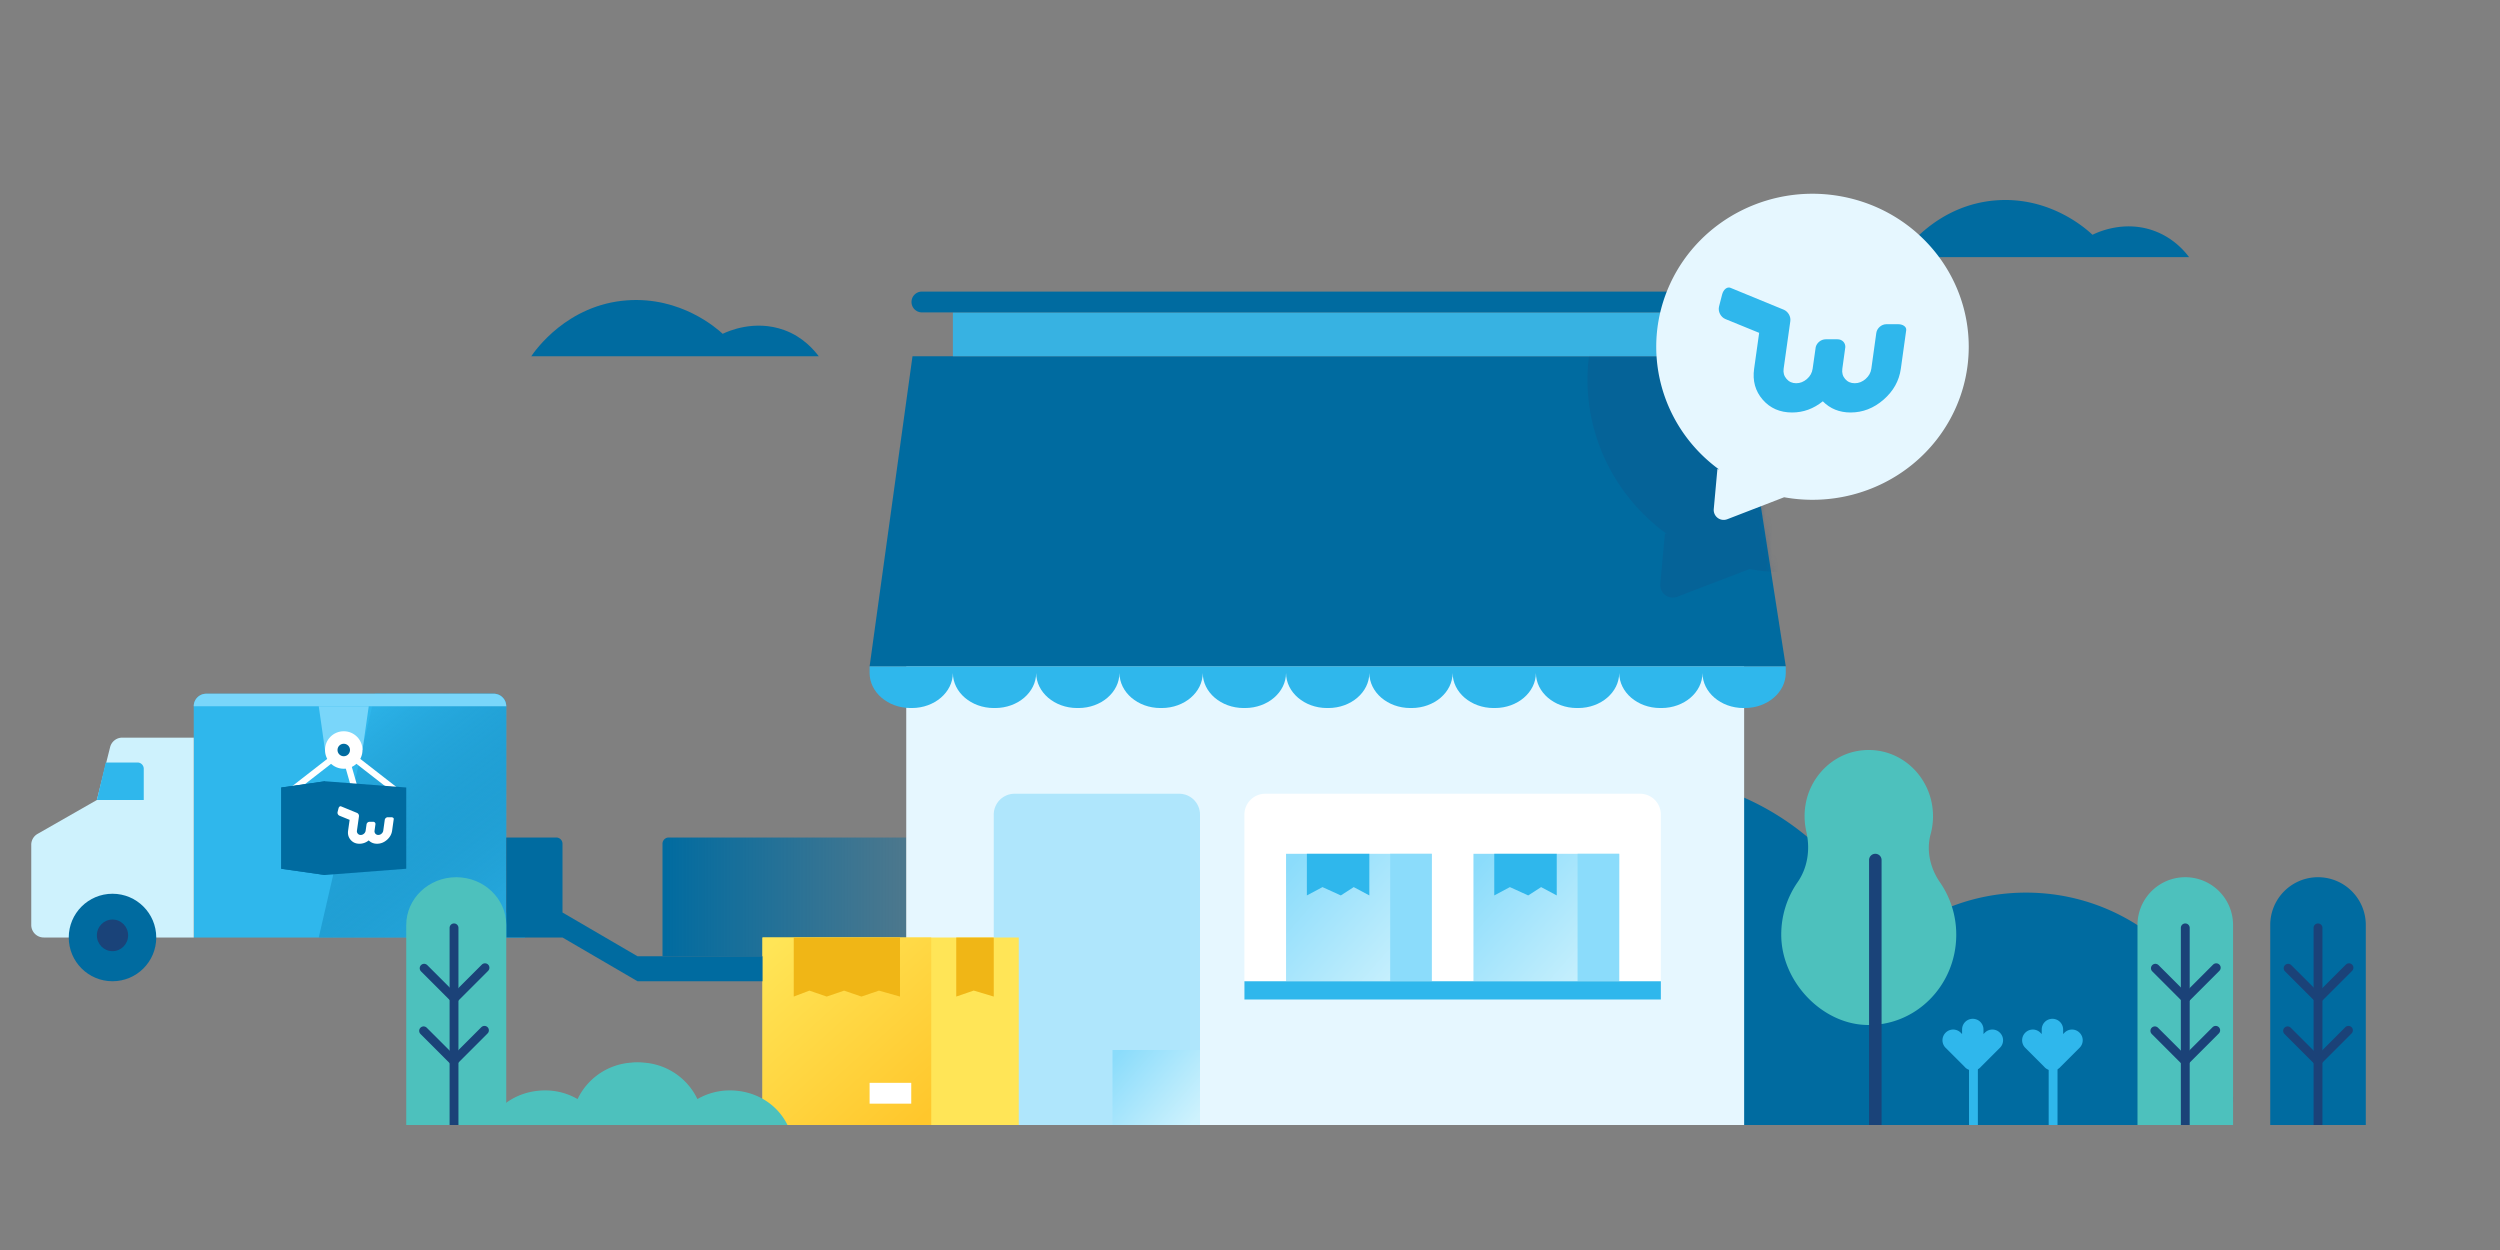 <svg xmlns="http://www.w3.org/2000/svg" xmlns:xlink="http://www.w3.org/1999/xlink" width="400" height="200" viewBox="0 0 400 200">
    <rect x="0" y="0" width="400" height="200" fill="#808080" stroke="none"/>
    <defs>
        <path id="a" d="M0 0h400v200H0z"/>
        <linearGradient id="c" x1="100%" x2="0%" y1="0%" y2="0%">
            <stop offset="0%" stop-color="#006BA0" stop-opacity=".4"/>
            <stop offset="100%" stop-color="#006BA0"/>
        </linearGradient>
        <linearGradient id="d" x1="100%" x2="0%" y1="88.236%" y2="11.764%">
            <stop offset="0%" stop-color="#CEF2FD"/>
            <stop offset="100%" stop-color="#8BDCFB"/>
        </linearGradient>
        <linearGradient id="e" x1="55.337%" x2="44.663%" y1="100%" y2="0%">
            <stop offset="0%" stop-color="#8BDCFB"/>
            <stop offset="100%" stop-color="#8BDCFB"/>
        </linearGradient>
        <linearGradient id="f" x1="100%" x2="0%" y1="86.735%" y2="13.265%">
            <stop offset="0%" stop-color="#CEF2FD"/>
            <stop offset="100%" stop-color="#8BDCFB"/>
        </linearGradient>
        <path id="g" d="M141 26h132l7.726 49.622h-146.59z"/>
        <linearGradient id="i" x1="9.5%" x2="90.5%" y1="0%" y2="100%">
            <stop offset="0%" stop-color="#FFE557"/>
            <stop offset="100%" stop-color="#FFC72C"/>
        </linearGradient>
        <linearGradient id="j" x1="20.414%" x2="79.586%" y1="100%" y2="0%">
            <stop offset="0%" stop-color="#006BA0" stop-opacity=".2"/>
            <stop offset="100%" stop-color="#2FB7EC"/>
        </linearGradient>
        <linearGradient id="k" x1="50%" x2="50%" y1="0%" y2="100%">
            <stop offset="0%" stop-color="#CEF2FD"/>
            <stop offset="100%" stop-color="#CEF2FD"/>
        </linearGradient>
    </defs>
    <g fill="none" fill-rule="evenodd">
        <mask id="b" fill="#fff">
            <use xlink:href="#a"/>
        </mask>
        <use fill="#D8D8D8" fill-opacity="0" xlink:href="#a"/>
        <g mask="url(#b)">
            <g transform="translate(5 31)">
                <path fill="#006BA0" d="M299 10.14c.6-.903 5.76-8.394 15.45-9.09 8.643-.618 14.412 4.634 15.348 5.515.802-.395 5.062-2.4 9.89-.62 3.062 1.13 4.835 3.222 5.56 4.194H299zM352.046 149H216.043A43.49 43.49 0 0 1 214 135.806C214 112.163 233.163 93 256.805 93c18.25 0 33.83 11.437 39.982 27.523 5.894-5.403 13.748-8.705 22.38-8.705 18.292 0 33.12 14.829 33.12 33.121 0 1.343-.09 2.76-.24 4.061z"/>
                <path fill="url(#c)" fill-rule="nonzero" d="M102 103h38v19h-39v-18a1 1 0 0 1 1-1z"/>
                <path fill="#006BA0" d="M80 26c.596-.877 5.729-8.275 15.368-8.95 8.596-.602 14.334 4.504 15.264 5.36.799-.384 5.036-2.332 9.837-.601 3.046 1.098 4.81 3.246 5.531 4.191H80z"/>
                <path fill="#E6F7FF" fill-rule="nonzero" d="M140 75.622h134.063V149H140z"/>
                <path fill="#79D6FA" fill-opacity=".5" fill-rule="nonzero" d="M157.332 96h26.336A3.332 3.332 0 0 1 187 99.332V149h-33V99.332A3.332 3.332 0 0 1 157.332 96z"/>
                <path fill="#FFF" fill-rule="nonzero" d="M197.436 96h59.969a3.332 3.332 0 0 1 3.332 3.332v29.595h-66.632V99.332A3.332 3.332 0 0 1 197.436 96z"/>
                <path fill="url(#d)" fill-rule="nonzero" d="M230.752 105.606h23.321V126h-23.32z"/>
                <path fill="url(#e)" fill-rule="nonzero" d="M247.41 105.606h6.663V126h-6.663z"/>
                <path fill="#2FB7EC" fill-rule="nonzero" d="M234.084 105.606h9.995v6.663l-2.5-1.333-2.063 1.333-2.933-1.333-2.5 1.333z"/>
                <path fill="url(#d)" fill-rule="nonzero" d="M200.768 105.606h23.321V126h-23.321z"/>
                <path fill="url(#e)" fill-rule="nonzero" d="M217.426 105.606h6.663V126h-6.663z"/>
                <path fill="#2FB7EC" fill-rule="nonzero" d="M204.1 105.606h9.994v6.663l-2.498-1.333-2.065 1.333-2.933-1.333-2.499 1.333z"/>
                <path fill="url(#f)" fill-rule="nonzero" d="M173 137h14v12h-14z"/>
                <mask id="h" fill="#fff">
                    <use xlink:href="#g"/>
                </mask>
                <use fill="#006BA0" fill-rule="nonzero" xlink:href="#g"/>
                <path fill="#1A4379" fill-opacity=".2" fill-rule="nonzero" d="M312.3 29.784c-.002 9.143-4.182 17.81-11.407 23.658-7.225 5.847-16.748 8.268-25.99 6.608l-11.546 4.43a2 2 0 0 1-2.708-2.05l.74-8.074.353.12c-11.944-8.656-16.066-24.243-9.9-37.432 6.167-13.19 20.953-20.41 35.51-17.343 14.558 3.068 24.946 15.594 24.948 30.083z" mask="url(#h)"/>
                <path fill="#2FB7EC" fill-opacity=".9" fill-rule="nonzero" d="M147.462 18.984h113.275V26H147.462z"/>
                <path fill="#006BA0" fill-rule="nonzero" d="M142.465 15.653h129.932a1.666 1.666 0 0 1 0 3.331H142.465a1.666 1.666 0 0 1 0-3.331z"/>
                <path fill="#E6F7FF" fill-rule="nonzero" d="M310 24.486c-.002 7.272-3.304 14.167-9.01 18.818-5.707 4.65-13.23 6.577-20.53 5.256l-9.1 3.517a1.59 1.59 0 0 1-2.158-1.628l.584-6.418.28.096c-9.436-6.886-12.692-19.284-7.821-29.775 4.87-10.49 16.55-16.235 28.049-13.794 11.499 2.44 19.704 12.404 19.706 23.928z"/>
                <path fill="#2FB7EC" d="M296.83 20.872c-.785 0-1.514.63-1.622 1.4l-.797 5.732c-.088.624-.39 1.166-.909 1.625-.518.459-1.102.689-1.75.689-.63 0-1.14-.225-1.53-.676-.39-.45-.54-.995-.45-1.638l.48-3.479c.015-.694-.513-1.237-1.241-1.237h-1.906c-.728 0-1.409.543-1.588 1.237l-.496 3.479c-.09.643-.394 1.189-.91 1.638-.518.45-1.091.676-1.72.676-.63 0-1.145-.23-1.543-.69-.4-.458-.554-1-.467-1.624l1.068-7.606c.112-.74-.332-1.514-1.01-1.828 0 0-8.038-3.307-8.562-3.519-.53-.214-1.131.266-1.337 1.067l-.491 1.914c-.206.8.258 1.712 1.03 2.024l5.387 2.2-.807 5.748c-.271 1.927.187 3.576 1.375 4.944 1.187 1.368 2.753 2.052 4.699 2.052 1.796 0 3.435-.596 4.918-1.79 1.184 1.194 2.666 1.79 4.444 1.79 1.945 0 3.703-.684 5.275-2.052 1.572-1.368 2.493-3.017 2.764-4.944 0 0 .844-6.065.86-6.172.073-.528-.507-.96-1.29-.96h-1.875z"/>
                <path fill="#2FB7EC" fill-rule="nonzero" d="M267.4 76.676c-.011 3.094-2.936 5.6-6.548 5.609h-.238c-3.61-.01-6.533-2.516-6.54-5.609-.012 3.094-2.936 5.6-6.548 5.609h-.238c-3.61-.01-6.534-2.516-6.541-5.609-.01 3.094-2.936 5.6-6.547 5.609h-.239c-3.61-.01-6.533-2.516-6.54-5.609-.011 3.094-2.936 5.6-6.548 5.609h-.238c-3.61-.01-6.534-2.516-6.54-5.609-.012 3.094-2.937 5.6-6.548 5.609h-.238c-3.61-.01-6.534-2.516-6.541-5.609-.011 3.094-2.936 5.6-6.548 5.609h-.238c-3.61-.01-6.533-2.516-6.54-5.609-.011 3.094-2.936 5.6-6.548 5.609h-.238c-3.61-.01-6.534-2.516-6.541-5.609-.01 3.094-2.936 5.6-6.547 5.609h-.239c-3.61-.01-6.533-2.516-6.54-5.609-.011 3.094-2.936 5.6-6.548 5.609h-.238c-3.61-.01-6.533-2.516-6.54-5.609-.012 3.094-2.937 5.6-6.548 5.609h-.238c-3.61-.01-6.534-2.516-6.541-5.609v-1.054h146.59v1.054c-.01 3.094-2.936 5.6-6.547 5.609h-.238c-3.61-.01-6.534-2.516-6.541-5.609zM194.105 126h66.632v2.927h-66.632z"/>
                <path fill="#FFE557" fill-rule="nonzero" d="M117 119h41v30h-41z"/>
                <path fill="url(#i)" fill-rule="nonzero" d="M117 119h27v30h-27z"/>
                <path fill="#FFF" fill-rule="nonzero" d="M134.136 142.254h6.663v3.332h-6.663z"/>
                <path fill="#F0B616" fill-rule="nonzero" d="M122 119h17v9.451l-3.372-.952-2.798.952-2.776-.952-2.776.952-2.777-.952-2.501.952zM148 119h6v9.451l-3.206-.963-2.794.963z"/>
                <path fill="#2FB7EC" fill-rule="nonzero" d="M26 115V82a2 2 0 0 1 2-2h46a2 2 0 0 1 2 2v33H26zM79 115H26v4h53z"/>
                <path fill="url(#j)" fill-rule="nonzero" d="M48 80h19l9 39H46V82a2 2 0 0 1 2-2z" transform="matrix(-1 0 0 1 122 0)"/>
                <path fill="#79D6FA" fill-rule="nonzero" d="M26 82a2 2 0 0 1 2-2h46a2 2 0 0 1 2 2H26z"/>
                <path fill="url(#k)" fill-rule="nonzero" d="M24 119H0V87.022h11.44a2 2 0 0 1 1.94 1.514L15.5 97l9.492 5.424A2 2 0 0 1 26 104.161V117a2 2 0 0 1-2 2z" transform="matrix(-1 0 0 1 26 0)"/>
                <circle cx="13" cy="119" r="7" fill="#006BA0" fill-rule="nonzero" transform="matrix(-1 0 0 1 26 0)"/>
                <ellipse cx="13" cy="118.657" fill="#1A4379" fill-rule="nonzero" rx="2.5" ry="2.531" transform="matrix(-1 0 0 1 26 0)"/>
                <ellipse cx="63" cy="118.657" fill="#2FB7EC" fill-rule="nonzero" rx="2.5" ry="2.531" transform="matrix(-1 0 0 1 126 0)"/>
                <path fill="#2FB7EC" fill-rule="nonzero" d="M17 91h-5.083L10.5 97H18v-5a1 1 0 0 0-1-1z"/>
                <g transform="translate(40 82)">
                    <path fill="#79D6FA" d="M6 0h8l-1 7H7z"/>
                    <path stroke="#FFF" d="M10 7l9 7M10 7l2 7M10 7l-9 7"/>
                    <circle cx="10" cy="7" r="3" fill="#FFF" fill-rule="nonzero"/>
                    <circle cx="10" cy="7" r="1" fill="#006BA0" fill-rule="nonzero"/>
                    <path fill="#006BA0" d="M0 13l7-1 13 1v13L7 27l-7-1z"/>
                    <path fill="#006BA0" d="M0 13l7-1v15l-7-1z"/>
                    <path fill="#FFF" d="M17.049 17.757a.507.507 0 0 0-.487.42l-.24 1.72a.787.787 0 0 1-.273.489.772.772 0 0 1-.525.207.589.589 0 0 1-.594-.694l.145-1.044a.359.359 0 0 0-.372-.371h-.572a.509.509 0 0 0-.477.372l-.15 1.044a.78.78 0 0 1-.273.492.768.768 0 0 1-.516.203.583.583 0 0 1-.463-.207.586.586 0 0 1-.14-.487l.322-2.283a.535.535 0 0 0-.302-.549l-2.568-1.054c-.16-.064-.34.08-.402.32l-.147.575a.533.533 0 0 0 .308.607l1.616.66-.243 1.725c-.082.578.055 1.073.411 1.483.356.41.826.615 1.41.615a2.3 2.3 0 0 0 1.476-.538c.355.358.8.536 1.333.536.583 0 1.11-.206 1.583-.617.472-.41.748-.906.83-1.484l.26-1.852c.021-.159-.153-.289-.388-.288h-.562z"/>
                </g>
                <path fill="#006BA0" fill-rule="nonzero" d="M85 115h-9v4h9zM117 122H97v4h20zM97 122l-12-7v4l12 7zM76 103h8a1 1 0 0 1 1 1v11h-9v-12z"/>
                <path fill="#4DC1BD" d="M121 149c-1.667-3.386-5.17-5.535-9.234-5.535-1.891 0-3.654.507-5.178 1.388A10.278 10.278 0 0 0 97.291 139C91.608 139 87 143.378 87 149h34z"/>
                <path fill="#4DC1BD" d="M73 149c1.667-3.386 5.17-5.535 9.234-5.535 1.891 0 3.654.507 5.178 1.388A10.278 10.278 0 0 1 96.709 139c5.683 0 10.291 4.378 10.291 10H73z"/>
                <path fill="#006BA0" d="M373.528 149h-15.29v-32.002a7.644 7.644 0 1 1 15.29 0V149z"/>
                <path fill="#1B4278" fill-rule="nonzero" d="M366.591 149v-31.54a.708.708 0 1 0-1.416 0V149h1.416z"/>
                <path stroke="#1B4278" stroke-linecap="round" stroke-linejoin="round" stroke-width="1.416" d="M361.1 123.917l4.828 4.828 4.91-4.91M361.014 133.932l4.829 4.83 4.91-4.912"/>
                <path fill="#4DC1BD" d="M352.289 149H337v-32.002a7.644 7.644 0 1 1 15.289 0V149z"/>
                <path fill="#1B4278" fill-rule="nonzero" d="M345.352 149v-31.54a.708.708 0 1 0-1.416 0V149h1.416z"/>
                <path stroke="#1B4278" stroke-linecap="round" stroke-linejoin="round" stroke-width="1.416" d="M339.861 123.917l4.828 4.828 4.91-4.91M339.775 133.932l4.829 4.83 4.91-4.912"/>
                <g>
                    <path fill="#4DC1BD" d="M76 149H60v-32.002c0-4.222 3.582-7.644 8-7.644s8 3.422 8 7.644V149z"/>
                    <path fill="#1B4278" fill-rule="nonzero" d="M68.352 149v-31.54a.708.708 0 1 0-1.416 0V149h1.416z"/>
                    <path stroke="#1B4278" stroke-linecap="round" stroke-linejoin="round" stroke-width="1.416" d="M62.861 123.917l4.828 4.828 4.91-4.91M62.775 133.932l4.829 4.83 4.91-4.912"/>
                </g>
                <path fill="#4DC1BD" d="M308 118.554c0 8.144-6.52 14.704-14.458 14.438-7.158-.24-13.53-7.025-13.542-14.41a14.65 14.65 0 0 1 2.608-8.418c1.638-2.357 2.05-5.312 1.4-8.132a11.052 11.052 0 0 1-.118-4.3c.708-4.265 4.004-7.741 8.13-8.54 6.546-1.264 12.262 3.881 12.262 10.404 0 .998-.133 1.963-.383 2.877-.722 2.64-.049 5.471 1.498 7.701a14.678 14.678 0 0 1 2.603 8.38"/>
                <path fill="#1A4379" fill-rule="nonzero" d="M295.052 105.606a1 1 0 0 1 1 1V149h-2v-42.394a1 1 0 0 1 1-1z"/>
                <g fill="#2FB7EC">
                    <path d="M314.985 136.648l-3.021 3.022c-.035.042-.078.077-.112.12a2.35 2.35 0 0 1-.222.188c-.009.007-.017.017-.026.017-.043.025-.077.051-.111.068-.069.034-.137.069-.214.102a1.707 1.707 0 0 1-.291.087h-.017a1.4 1.4 0 0 1-.326.034 1.773 1.773 0 0 1-.813-.205c-.077-.035-.145-.086-.214-.13a1.617 1.617 0 0 1-.188-.162c-.043-.042-.077-.077-.111-.12l-3.022-3.021a1.705 1.705 0 0 1 0-2.414 1.7 1.7 0 0 1 2.422 0l.214.214v-.727c0-.95.762-1.712 1.712-1.712.942 0 1.712.762 1.712 1.712v.727l.214-.214a1.69 1.69 0 0 1 2.414 0 1.69 1.69 0 0 1 0 2.414"/>
                    <path fill-rule="nonzero" d="M310.752 139.088c.391 0 .708.317.708.708V149h-1.416v-9.204c0-.39.317-.708.708-.708z"/>
                    <path d="M327.728 136.648l-3.021 3.022c-.034.042-.077.077-.111.12a2.35 2.35 0 0 1-.223.188c-.009.007-.017.017-.026.017-.042.025-.077.051-.11.068a1.707 1.707 0 0 1-.505.188h-.018a1.4 1.4 0 0 1-.325.035 1.773 1.773 0 0 1-.813-.205c-.077-.035-.146-.086-.214-.13a1.617 1.617 0 0 1-.3-.281l-3.021-3.022a1.705 1.705 0 0 1 0-2.414 1.7 1.7 0 0 1 2.422 0l.214.214v-.727c0-.95.762-1.712 1.712-1.712.941 0 1.712.762 1.712 1.712v.727l.214-.214a1.69 1.69 0 0 1 2.413 0 1.69 1.69 0 0 1 0 2.414"/>
                    <path fill-rule="nonzero" d="M323.496 139.088c.39 0 .708.317.708.708V149h-1.416v-9.204c0-.39.317-.708.708-.708z"/>
                </g>
            </g>
        </g>
    </g>
</svg>
